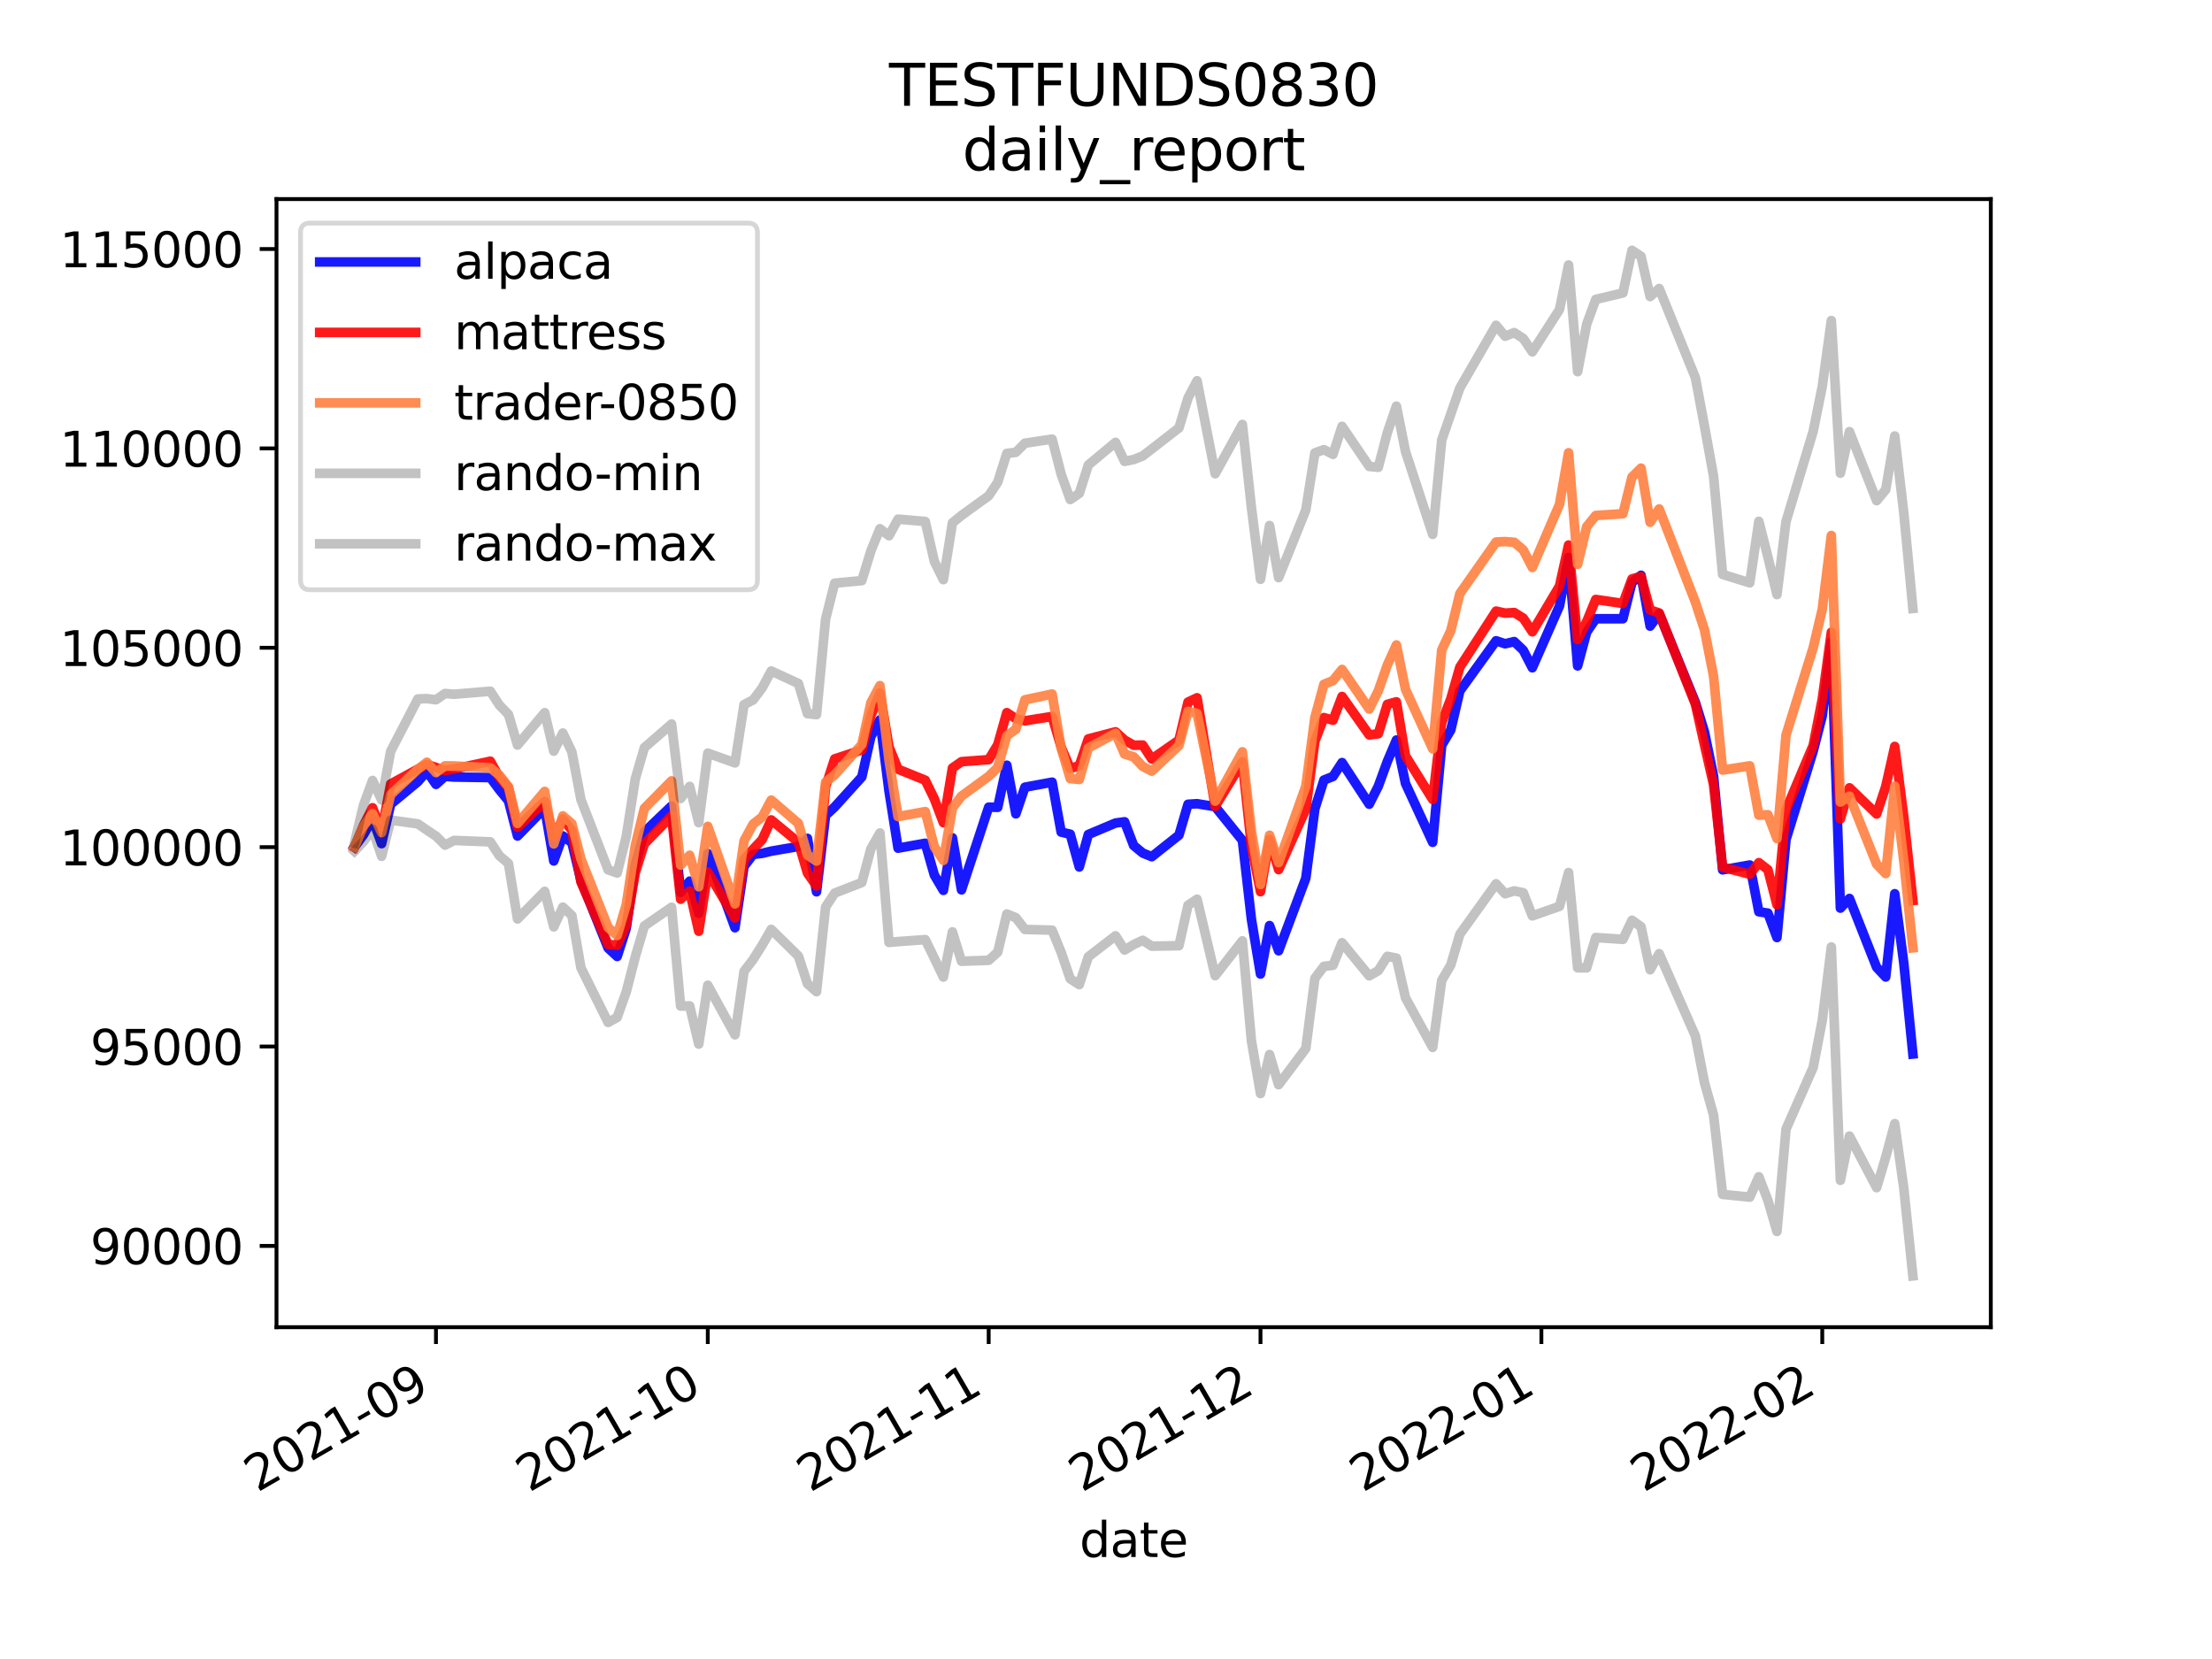 <?xml version="1.0" encoding="utf-8" standalone="no"?>
<!DOCTYPE svg PUBLIC "-//W3C//DTD SVG 1.1//EN"
  "http://www.w3.org/Graphics/SVG/1.1/DTD/svg11.dtd">
<svg height="345.6pt" version="1.1" viewBox="0 0 460.8 345.6" width="460.8pt" xmlns="http://www.w3.org/2000/svg" xmlns:xlink="http://www.w3.org/1999/xlink">
 <defs>
  <style type="text/css">*{stroke-linecap:butt;stroke-linejoin:round;}</style>
 </defs>
 <g id="figure_1">
  <g id="patch_1">
   <path d="M 0 345.6 
L 460.8 345.6 
L 460.8 0 
L 0 0 
z
" style="fill:#ffffff;"/>
  </g>
  <g id="axes_1">
   <g id="patch_2">
    <path d="M 57.6 276.48 
L 414.72 276.48 
L 414.72 41.472 
L 57.6 41.472 
z
" style="fill:#ffffff;"/>
   </g>
   <g id="matplotlib.axis_1">
    <g id="xtick_1">
     <g id="line2d_1">
      <defs>
       <path d="M 0 0 
L 0 3.5 
" id="mb3ce0d80ec" style="stroke:#000000;stroke-width:0.8;"/>
      </defs>
      <g>
       <use style="stroke:#000000;stroke-width:0.8;" x="90.82" xlink:href="#mb3ce0d80ec" y="276.48"/>
      </g>
     </g>
     <g id="text_1">
      <!-- 2021-09 -->
      <g transform="translate(53.596 310.952)rotate(-30)scale(0.1 -0.1)">
       <defs>
        <path d="M 1228 531 
L 3431 531 
L 3431 0 
L 469 0 
L 469 531 
Q 828 903 1448 1529 
Q 2069 2156 2228 2338 
Q 2531 2678 2651 2914 
Q 2772 3150 2772 3378 
Q 2772 3750 2511 3984 
Q 2250 4219 1831 4219 
Q 1534 4219 1204 4116 
Q 875 4013 500 3803 
L 500 4441 
Q 881 4594 1212 4672 
Q 1544 4750 1819 4750 
Q 2544 4750 2975 4387 
Q 3406 4025 3406 3419 
Q 3406 3131 3298 2873 
Q 3191 2616 2906 2266 
Q 2828 2175 2409 1742 
Q 1991 1309 1228 531 
z
" id="DejaVuSans-32" transform="scale(0.016)"/>
        <path d="M 2034 4250 
Q 1547 4250 1301 3770 
Q 1056 3291 1056 2328 
Q 1056 1369 1301 889 
Q 1547 409 2034 409 
Q 2525 409 2770 889 
Q 3016 1369 3016 2328 
Q 3016 3291 2770 3770 
Q 2525 4250 2034 4250 
z
M 2034 4750 
Q 2819 4750 3233 4129 
Q 3647 3509 3647 2328 
Q 3647 1150 3233 529 
Q 2819 -91 2034 -91 
Q 1250 -91 836 529 
Q 422 1150 422 2328 
Q 422 3509 836 4129 
Q 1250 4750 2034 4750 
z
" id="DejaVuSans-30" transform="scale(0.016)"/>
        <path d="M 794 531 
L 1825 531 
L 1825 4091 
L 703 3866 
L 703 4441 
L 1819 4666 
L 2450 4666 
L 2450 531 
L 3481 531 
L 3481 0 
L 794 0 
L 794 531 
z
" id="DejaVuSans-31" transform="scale(0.016)"/>
        <path d="M 313 2009 
L 1997 2009 
L 1997 1497 
L 313 1497 
L 313 2009 
z
" id="DejaVuSans-2d" transform="scale(0.016)"/>
        <path d="M 703 97 
L 703 672 
Q 941 559 1184 500 
Q 1428 441 1663 441 
Q 2288 441 2617 861 
Q 2947 1281 2994 2138 
Q 2813 1869 2534 1725 
Q 2256 1581 1919 1581 
Q 1219 1581 811 2004 
Q 403 2428 403 3163 
Q 403 3881 828 4315 
Q 1253 4750 1959 4750 
Q 2769 4750 3195 4129 
Q 3622 3509 3622 2328 
Q 3622 1225 3098 567 
Q 2575 -91 1691 -91 
Q 1453 -91 1209 -44 
Q 966 3 703 97 
z
M 1959 2075 
Q 2384 2075 2632 2365 
Q 2881 2656 2881 3163 
Q 2881 3666 2632 3958 
Q 2384 4250 1959 4250 
Q 1534 4250 1286 3958 
Q 1038 3666 1038 3163 
Q 1038 2656 1286 2365 
Q 1534 2075 1959 2075 
z
" id="DejaVuSans-39" transform="scale(0.016)"/>
       </defs>
       <use xlink:href="#DejaVuSans-32"/>
       <use x="63.623" xlink:href="#DejaVuSans-30"/>
       <use x="127.246" xlink:href="#DejaVuSans-32"/>
       <use x="190.869" xlink:href="#DejaVuSans-31"/>
       <use x="254.492" xlink:href="#DejaVuSans-2d"/>
       <use x="290.576" xlink:href="#DejaVuSans-30"/>
       <use x="354.199" xlink:href="#DejaVuSans-39"/>
      </g>
     </g>
    </g>
    <g id="xtick_2">
     <g id="line2d_2">
      <g>
       <use style="stroke:#000000;stroke-width:0.8;" x="147.446" xlink:href="#mb3ce0d80ec" y="276.48"/>
      </g>
     </g>
     <g id="text_2">
      <!-- 2021-10 -->
      <g transform="translate(110.221 310.952)rotate(-30)scale(0.1 -0.1)">
       <use xlink:href="#DejaVuSans-32"/>
       <use x="63.623" xlink:href="#DejaVuSans-30"/>
       <use x="127.246" xlink:href="#DejaVuSans-32"/>
       <use x="190.869" xlink:href="#DejaVuSans-31"/>
       <use x="254.492" xlink:href="#DejaVuSans-2d"/>
       <use x="290.576" xlink:href="#DejaVuSans-31"/>
       <use x="354.199" xlink:href="#DejaVuSans-30"/>
      </g>
     </g>
    </g>
    <g id="xtick_3">
     <g id="line2d_3">
      <g>
       <use style="stroke:#000000;stroke-width:0.8;" x="205.96" xlink:href="#mb3ce0d80ec" y="276.48"/>
      </g>
     </g>
     <g id="text_3">
      <!-- 2021-11 -->
      <g transform="translate(168.735 310.952)rotate(-30)scale(0.1 -0.1)">
       <use xlink:href="#DejaVuSans-32"/>
       <use x="63.623" xlink:href="#DejaVuSans-30"/>
       <use x="127.246" xlink:href="#DejaVuSans-32"/>
       <use x="190.869" xlink:href="#DejaVuSans-31"/>
       <use x="254.492" xlink:href="#DejaVuSans-2d"/>
       <use x="290.576" xlink:href="#DejaVuSans-31"/>
       <use x="354.199" xlink:href="#DejaVuSans-31"/>
      </g>
     </g>
    </g>
    <g id="xtick_4">
     <g id="line2d_4">
      <g>
       <use style="stroke:#000000;stroke-width:0.8;" x="262.585" xlink:href="#mb3ce0d80ec" y="276.48"/>
      </g>
     </g>
     <g id="text_4">
      <!-- 2021-12 -->
      <g transform="translate(225.361 310.952)rotate(-30)scale(0.1 -0.1)">
       <use xlink:href="#DejaVuSans-32"/>
       <use x="63.623" xlink:href="#DejaVuSans-30"/>
       <use x="127.246" xlink:href="#DejaVuSans-32"/>
       <use x="190.869" xlink:href="#DejaVuSans-31"/>
       <use x="254.492" xlink:href="#DejaVuSans-2d"/>
       <use x="290.576" xlink:href="#DejaVuSans-31"/>
       <use x="354.199" xlink:href="#DejaVuSans-32"/>
      </g>
     </g>
    </g>
    <g id="xtick_5">
     <g id="line2d_5">
      <g>
       <use style="stroke:#000000;stroke-width:0.8;" x="321.099" xlink:href="#mb3ce0d80ec" y="276.48"/>
      </g>
     </g>
     <g id="text_5">
      <!-- 2022-01 -->
      <g transform="translate(283.874 310.952)rotate(-30)scale(0.1 -0.1)">
       <use xlink:href="#DejaVuSans-32"/>
       <use x="63.623" xlink:href="#DejaVuSans-30"/>
       <use x="127.246" xlink:href="#DejaVuSans-32"/>
       <use x="190.869" xlink:href="#DejaVuSans-32"/>
       <use x="254.492" xlink:href="#DejaVuSans-2d"/>
       <use x="290.576" xlink:href="#DejaVuSans-30"/>
       <use x="354.199" xlink:href="#DejaVuSans-31"/>
      </g>
     </g>
    </g>
    <g id="xtick_6">
     <g id="line2d_6">
      <g>
       <use style="stroke:#000000;stroke-width:0.8;" x="379.612" xlink:href="#mb3ce0d80ec" y="276.48"/>
      </g>
     </g>
     <g id="text_6">
      <!-- 2022-02 -->
      <g transform="translate(342.387 310.952)rotate(-30)scale(0.1 -0.1)">
       <use xlink:href="#DejaVuSans-32"/>
       <use x="63.623" xlink:href="#DejaVuSans-30"/>
       <use x="127.246" xlink:href="#DejaVuSans-32"/>
       <use x="190.869" xlink:href="#DejaVuSans-32"/>
       <use x="254.492" xlink:href="#DejaVuSans-2d"/>
       <use x="290.576" xlink:href="#DejaVuSans-30"/>
       <use x="354.199" xlink:href="#DejaVuSans-32"/>
      </g>
     </g>
    </g>
    <g id="text_7">
     <!-- date -->
     <g transform="translate(224.885 324.351)scale(0.1 -0.1)">
      <defs>
       <path d="M 2906 2969 
L 2906 4863 
L 3481 4863 
L 3481 0 
L 2906 0 
L 2906 525 
Q 2725 213 2448 61 
Q 2172 -91 1784 -91 
Q 1150 -91 751 415 
Q 353 922 353 1747 
Q 353 2572 751 3078 
Q 1150 3584 1784 3584 
Q 2172 3584 2448 3432 
Q 2725 3281 2906 2969 
z
M 947 1747 
Q 947 1113 1208 752 
Q 1469 391 1925 391 
Q 2381 391 2643 752 
Q 2906 1113 2906 1747 
Q 2906 2381 2643 2742 
Q 2381 3103 1925 3103 
Q 1469 3103 1208 2742 
Q 947 2381 947 1747 
z
" id="DejaVuSans-64" transform="scale(0.016)"/>
       <path d="M 2194 1759 
Q 1497 1759 1228 1600 
Q 959 1441 959 1056 
Q 959 750 1161 570 
Q 1363 391 1709 391 
Q 2188 391 2477 730 
Q 2766 1069 2766 1631 
L 2766 1759 
L 2194 1759 
z
M 3341 1997 
L 3341 0 
L 2766 0 
L 2766 531 
Q 2569 213 2275 61 
Q 1981 -91 1556 -91 
Q 1019 -91 701 211 
Q 384 513 384 1019 
Q 384 1609 779 1909 
Q 1175 2209 1959 2209 
L 2766 2209 
L 2766 2266 
Q 2766 2663 2505 2880 
Q 2244 3097 1772 3097 
Q 1472 3097 1187 3025 
Q 903 2953 641 2809 
L 641 3341 
Q 956 3463 1253 3523 
Q 1550 3584 1831 3584 
Q 2591 3584 2966 3190 
Q 3341 2797 3341 1997 
z
" id="DejaVuSans-61" transform="scale(0.016)"/>
       <path d="M 1172 4494 
L 1172 3500 
L 2356 3500 
L 2356 3053 
L 1172 3053 
L 1172 1153 
Q 1172 725 1289 603 
Q 1406 481 1766 481 
L 2356 481 
L 2356 0 
L 1766 0 
Q 1100 0 847 248 
Q 594 497 594 1153 
L 594 3053 
L 172 3053 
L 172 3500 
L 594 3500 
L 594 4494 
L 1172 4494 
z
" id="DejaVuSans-74" transform="scale(0.016)"/>
       <path d="M 3597 1894 
L 3597 1613 
L 953 1613 
Q 991 1019 1311 708 
Q 1631 397 2203 397 
Q 2534 397 2845 478 
Q 3156 559 3463 722 
L 3463 178 
Q 3153 47 2828 -22 
Q 2503 -91 2169 -91 
Q 1331 -91 842 396 
Q 353 884 353 1716 
Q 353 2575 817 3079 
Q 1281 3584 2069 3584 
Q 2775 3584 3186 3129 
Q 3597 2675 3597 1894 
z
M 3022 2063 
Q 3016 2534 2758 2815 
Q 2500 3097 2075 3097 
Q 1594 3097 1305 2825 
Q 1016 2553 972 2059 
L 3022 2063 
z
" id="DejaVuSans-65" transform="scale(0.016)"/>
      </defs>
      <use xlink:href="#DejaVuSans-64"/>
      <use x="63.477" xlink:href="#DejaVuSans-61"/>
      <use x="124.756" xlink:href="#DejaVuSans-74"/>
      <use x="163.965" xlink:href="#DejaVuSans-65"/>
     </g>
    </g>
   </g>
   <g id="matplotlib.axis_2">
    <g id="ytick_1">
     <g id="line2d_7">
      <defs>
       <path d="M 0 0 
L -3.5 0 
" id="m5cbe57f531" style="stroke:#000000;stroke-width:0.8;"/>
      </defs>
      <g>
       <use style="stroke:#000000;stroke-width:0.8;" x="57.6" xlink:href="#m5cbe57f531" y="259.546"/>
      </g>
     </g>
     <g id="text_8">
      <!-- 90000 -->
      <g transform="translate(18.788 263.345)scale(0.1 -0.1)">
       <use xlink:href="#DejaVuSans-39"/>
       <use x="63.623" xlink:href="#DejaVuSans-30"/>
       <use x="127.246" xlink:href="#DejaVuSans-30"/>
       <use x="190.869" xlink:href="#DejaVuSans-30"/>
       <use x="254.492" xlink:href="#DejaVuSans-30"/>
      </g>
     </g>
    </g>
    <g id="ytick_2">
     <g id="line2d_8">
      <g>
       <use style="stroke:#000000;stroke-width:0.8;" x="57.6" xlink:href="#m5cbe57f531" y="218.012"/>
      </g>
     </g>
     <g id="text_9">
      <!-- 95000 -->
      <g transform="translate(18.788 221.811)scale(0.1 -0.1)">
       <defs>
        <path d="M 691 4666 
L 3169 4666 
L 3169 4134 
L 1269 4134 
L 1269 2991 
Q 1406 3038 1543 3061 
Q 1681 3084 1819 3084 
Q 2600 3084 3056 2656 
Q 3513 2228 3513 1497 
Q 3513 744 3044 326 
Q 2575 -91 1722 -91 
Q 1428 -91 1123 -41 
Q 819 9 494 109 
L 494 744 
Q 775 591 1075 516 
Q 1375 441 1709 441 
Q 2250 441 2565 725 
Q 2881 1009 2881 1497 
Q 2881 1984 2565 2268 
Q 2250 2553 1709 2553 
Q 1456 2553 1204 2497 
Q 953 2441 691 2322 
L 691 4666 
z
" id="DejaVuSans-35" transform="scale(0.016)"/>
       </defs>
       <use xlink:href="#DejaVuSans-39"/>
       <use x="63.623" xlink:href="#DejaVuSans-35"/>
       <use x="127.246" xlink:href="#DejaVuSans-30"/>
       <use x="190.869" xlink:href="#DejaVuSans-30"/>
       <use x="254.492" xlink:href="#DejaVuSans-30"/>
      </g>
     </g>
    </g>
    <g id="ytick_3">
     <g id="line2d_9">
      <g>
       <use style="stroke:#000000;stroke-width:0.8;" x="57.6" xlink:href="#m5cbe57f531" y="176.477"/>
      </g>
     </g>
     <g id="text_10">
      <!-- 100000 -->
      <g transform="translate(12.425 180.277)scale(0.1 -0.1)">
       <use xlink:href="#DejaVuSans-31"/>
       <use x="63.623" xlink:href="#DejaVuSans-30"/>
       <use x="127.246" xlink:href="#DejaVuSans-30"/>
       <use x="190.869" xlink:href="#DejaVuSans-30"/>
       <use x="254.492" xlink:href="#DejaVuSans-30"/>
       <use x="318.115" xlink:href="#DejaVuSans-30"/>
      </g>
     </g>
    </g>
    <g id="ytick_4">
     <g id="line2d_10">
      <g>
       <use style="stroke:#000000;stroke-width:0.8;" x="57.6" xlink:href="#m5cbe57f531" y="134.943"/>
      </g>
     </g>
     <g id="text_11">
      <!-- 105000 -->
      <g transform="translate(12.425 138.742)scale(0.1 -0.1)">
       <use xlink:href="#DejaVuSans-31"/>
       <use x="63.623" xlink:href="#DejaVuSans-30"/>
       <use x="127.246" xlink:href="#DejaVuSans-35"/>
       <use x="190.869" xlink:href="#DejaVuSans-30"/>
       <use x="254.492" xlink:href="#DejaVuSans-30"/>
       <use x="318.115" xlink:href="#DejaVuSans-30"/>
      </g>
     </g>
    </g>
    <g id="ytick_5">
     <g id="line2d_11">
      <g>
       <use style="stroke:#000000;stroke-width:0.8;" x="57.6" xlink:href="#m5cbe57f531" y="93.409"/>
      </g>
     </g>
     <g id="text_12">
      <!-- 110000 -->
      <g transform="translate(12.425 97.208)scale(0.1 -0.1)">
       <use xlink:href="#DejaVuSans-31"/>
       <use x="63.623" xlink:href="#DejaVuSans-31"/>
       <use x="127.246" xlink:href="#DejaVuSans-30"/>
       <use x="190.869" xlink:href="#DejaVuSans-30"/>
       <use x="254.492" xlink:href="#DejaVuSans-30"/>
       <use x="318.115" xlink:href="#DejaVuSans-30"/>
      </g>
     </g>
    </g>
    <g id="ytick_6">
     <g id="line2d_12">
      <g>
       <use style="stroke:#000000;stroke-width:0.8;" x="57.6" xlink:href="#m5cbe57f531" y="51.874"/>
      </g>
     </g>
     <g id="text_13">
      <!-- 115000 -->
      <g transform="translate(12.425 55.673)scale(0.1 -0.1)">
       <use xlink:href="#DejaVuSans-31"/>
       <use x="63.623" xlink:href="#DejaVuSans-31"/>
       <use x="127.246" xlink:href="#DejaVuSans-35"/>
       <use x="190.869" xlink:href="#DejaVuSans-30"/>
       <use x="254.492" xlink:href="#DejaVuSans-30"/>
       <use x="318.115" xlink:href="#DejaVuSans-30"/>
      </g>
     </g>
    </g>
   </g>
   <g id="line2d_13">
    <path clip-path="url(#pd7d4b332d9)" d="M 73.833 176.477 
L 75.72 173.885 
L 77.608 170.571 
L 79.495 175.748 
L 81.383 167.537 
L 87.045 162.844 
L 88.933 160.672 
L 90.82 163.404 
L 92.708 161.724 
L 94.596 161.871 
L 102.146 161.988 
L 104.033 164.523 
L 105.921 166.815 
L 107.808 174.156 
L 113.471 168.359 
L 115.358 179.354 
L 117.246 174.13 
L 119.133 175.553 
L 121.021 183.402 
L 126.683 197.5 
L 128.571 199.247 
L 130.459 193.398 
L 132.346 180.236 
L 134.234 173.304 
L 139.896 167.906 
L 141.784 185.903 
L 143.671 183.559 
L 145.559 190.257 
L 147.446 177.793 
L 153.109 193.263 
L 154.996 180.492 
L 156.884 177.999 
L 158.771 177.768 
L 160.659 177.311 
L 166.322 176.338 
L 168.209 174.644 
L 170.097 185.777 
L 171.984 169.871 
L 173.872 168.114 
L 179.534 161.856 
L 181.422 153.429 
L 183.309 149.946 
L 185.197 164.831 
L 187.084 176.687 
L 192.747 175.665 
L 194.634 182.281 
L 196.522 185.481 
L 198.409 174.533 
L 200.297 185.38 
L 205.96 168.146 
L 207.847 168.18 
L 209.735 159.409 
L 211.622 169.536 
L 213.51 163.99 
L 219.172 162.94 
L 221.06 173.34 
L 222.947 173.778 
L 224.835 180.606 
L 226.722 173.835 
L 232.385 171.453 
L 234.272 171.192 
L 236.16 176.133 
L 238.048 177.698 
L 239.935 178.465 
L 245.598 173.973 
L 247.485 167.546 
L 249.373 167.429 
L 253.148 168.046 
L 258.81 175.063 
L 260.698 191.547 
L 262.585 202.909 
L 264.473 192.815 
L 266.36 198.063 
L 272.023 182.958 
L 273.911 168.49 
L 275.798 162.496 
L 277.686 161.754 
L 279.573 158.858 
L 285.236 167.531 
L 287.123 163.791 
L 289.011 158.611 
L 290.898 154.163 
L 292.786 163.201 
L 298.448 175.469 
L 300.336 155.244 
L 302.223 152.084 
L 304.111 143.939 
L 311.661 133.483 
L 313.549 134.111 
L 315.436 133.652 
L 317.324 135.459 
L 319.211 139.11 
L 324.874 126.228 
L 326.761 116.127 
L 328.649 138.717 
L 330.536 131.684 
L 332.424 128.893 
L 338.086 128.892 
L 339.974 121.32 
L 341.861 119.84 
L 343.749 130.438 
L 345.637 127.835 
L 353.187 146.336 
L 355.074 152.473 
L 356.962 161.662 
L 358.849 181.207 
L 364.512 180.197 
L 366.399 189.938 
L 368.287 190.222 
L 370.174 195.306 
L 372.062 174.875 
L 377.724 156.462 
L 379.612 149.141 
L 381.5 133.748 
L 383.387 189.177 
L 385.275 187.168 
L 390.937 201.511 
L 392.825 203.524 
L 394.712 186.18 
L 396.6 200.694 
L 398.487 219.571 
" style="fill:none;stroke:#0000ff;stroke-linecap:square;stroke-opacity:0.9;stroke-width:2;"/>
   </g>
   <g id="line2d_14">
    <path clip-path="url(#pd7d4b332d9)" d="M 73.833 176.477 
L 75.72 171.96 
L 77.608 168.266 
L 79.495 173.105 
L 81.383 163.312 
L 87.045 160.226 
L 88.933 159.263 
L 90.82 159.872 
L 92.708 160.521 
L 94.596 160.2 
L 102.146 158.573 
L 104.033 161.952 
L 105.921 164.088 
L 107.808 172.321 
L 113.471 166.969 
L 115.358 174.324 
L 117.246 170.588 
L 119.133 172.994 
L 121.021 183.753 
L 126.683 196.757 
L 128.571 196.888 
L 130.459 192.674 
L 132.346 181.761 
L 134.234 175.772 
L 139.896 169.971 
L 141.784 187.312 
L 143.671 185.641 
L 145.559 193.991 
L 147.446 181.687 
L 153.109 191.23 
L 154.996 179.024 
L 156.884 176.904 
L 158.771 174.914 
L 160.659 170.801 
L 166.322 175.475 
L 168.209 181.878 
L 170.097 184.563 
L 171.984 163.902 
L 173.872 158.091 
L 179.534 156.234 
L 181.422 149.112 
L 183.309 144.354 
L 185.197 155.581 
L 187.084 160.237 
L 192.747 162.529 
L 194.634 166.403 
L 196.522 171.377 
L 198.409 159.988 
L 200.297 158.671 
L 205.96 158.245 
L 207.847 155.152 
L 209.735 148.458 
L 211.622 149.706 
L 213.51 150.155 
L 219.172 149.252 
L 221.06 155.647 
L 222.947 160.08 
L 224.835 159.508 
L 226.722 153.919 
L 232.385 152.451 
L 234.272 154.163 
L 236.16 155.246 
L 238.048 155.212 
L 239.935 158.108 
L 245.598 154.172 
L 247.485 146.26 
L 249.373 145.36 
L 253.148 167.991 
L 258.81 158.704 
L 260.698 176.283 
L 262.585 185.756 
L 264.473 174.894 
L 266.36 181.158 
L 272.023 168.572 
L 273.911 154.415 
L 275.798 149.489 
L 277.686 150.039 
L 279.573 145.092 
L 285.236 153.098 
L 287.123 152.854 
L 289.011 146.721 
L 290.898 146.204 
L 292.786 157.457 
L 298.448 166.541 
L 300.336 150.507 
L 302.223 145.579 
L 304.111 138.983 
L 311.661 127.307 
L 313.549 127.726 
L 315.436 127.601 
L 317.324 128.775 
L 319.211 131.615 
L 324.874 122.09 
L 326.761 113.546 
L 328.649 133.236 
L 330.536 129.483 
L 332.424 124.878 
L 338.086 125.712 
L 339.974 120.594 
L 341.861 120.084 
L 343.749 127.072 
L 345.637 127.693 
L 353.187 146.716 
L 355.074 155.161 
L 356.962 163.453 
L 358.849 180.639 
L 364.512 182.125 
L 366.399 179.707 
L 368.287 181.174 
L 370.174 188.483 
L 372.062 168.653 
L 377.724 155.266 
L 379.612 145.631 
L 381.5 131.71 
L 383.387 170.599 
L 385.275 164.117 
L 390.937 169.568 
L 392.825 163.887 
L 394.712 155.491 
L 396.6 170.225 
L 398.487 187.596 
" style="fill:none;stroke:#ff0000;stroke-linecap:square;stroke-opacity:0.9;stroke-width:2;"/>
   </g>
   <g id="line2d_15">
    <path clip-path="url(#pd7d4b332d9)" d="M 73.833 176.477 
L 75.72 172.135 
L 77.608 169.494 
L 79.495 173.457 
L 81.383 165.549 
L 87.045 160.238 
L 88.933 158.787 
L 90.82 160.94 
L 92.708 159.536 
L 94.596 159.56 
L 102.146 159.955 
L 104.033 161.488 
L 105.921 163.892 
L 107.808 171.534 
L 113.471 164.867 
L 115.358 175.798 
L 117.246 169.964 
L 119.133 171.592 
L 121.021 178.93 
L 126.683 193.219 
L 128.571 194.881 
L 130.459 188.471 
L 132.346 176.119 
L 134.234 168.399 
L 139.896 162.666 
L 141.784 180.217 
L 143.671 178.165 
L 145.559 184.734 
L 147.446 172.144 
L 153.109 188.301 
L 154.996 175.16 
L 156.884 171.68 
L 158.771 170.194 
L 160.659 166.672 
L 166.322 171.527 
L 168.209 178.121 
L 170.097 179.375 
L 171.984 162.921 
L 173.872 161.412 
L 179.534 155.087 
L 181.422 146.379 
L 183.309 142.82 
L 185.197 158.39 
L 187.084 170.113 
L 192.747 169.066 
L 194.634 176.399 
L 196.522 179.231 
L 198.409 168.317 
L 200.297 165.846 
L 205.96 161.724 
L 207.847 159.869 
L 209.735 153.283 
L 211.622 151.91 
L 213.51 145.781 
L 219.172 144.581 
L 221.06 155.865 
L 222.947 162.193 
L 224.835 162.379 
L 226.722 155.818 
L 232.385 152.764 
L 234.272 157.089 
L 236.16 157.656 
L 238.048 159.662 
L 239.935 160.641 
L 245.598 155.303 
L 247.485 148.168 
L 249.373 148.64 
L 253.148 166.89 
L 258.81 156.617 
L 260.698 173.219 
L 262.585 184.26 
L 264.473 173.993 
L 266.36 179.695 
L 272.023 163.782 
L 273.911 149.485 
L 275.798 142.55 
L 277.686 141.781 
L 279.573 139.459 
L 285.236 147.694 
L 287.123 143.916 
L 289.011 138.53 
L 290.898 134.357 
L 292.786 143.594 
L 298.448 155.987 
L 300.336 135.4 
L 302.223 131.392 
L 304.111 123.664 
L 311.661 112.908 
L 313.549 112.824 
L 315.436 112.965 
L 317.324 114.573 
L 319.211 118.214 
L 324.874 105.07 
L 326.761 94.322 
L 328.649 117.563 
L 330.536 109.724 
L 332.424 107.385 
L 338.086 107.012 
L 339.974 99.375 
L 341.861 97.519 
L 343.749 108.797 
L 345.637 106.028 
L 353.187 125.451 
L 355.074 131.206 
L 356.962 140.848 
L 358.849 160.419 
L 364.512 159.533 
L 366.399 169.815 
L 368.287 169.726 
L 370.174 174.687 
L 372.062 153.105 
L 377.724 134.92 
L 379.612 126.915 
L 381.5 111.555 
L 383.387 167.083 
L 385.275 165.857 
L 390.937 180.024 
L 392.825 181.989 
L 394.712 163.76 
L 396.6 179.426 
L 398.487 197.447 
" style="fill:none;stroke:#ff8040;stroke-linecap:square;stroke-opacity:0.9;stroke-width:2;"/>
   </g>
   <g id="line2d_16">
    <path clip-path="url(#pd7d4b332d9)" d="M 73.833 177.308 
L 75.72 175.326 
L 77.608 172.737 
L 79.495 178.391 
L 81.383 170.848 
L 87.045 171.623 
L 88.933 172.922 
L 90.82 174.171 
L 92.708 176.054 
L 94.596 175.079 
L 102.146 175.373 
L 104.033 178.265 
L 105.921 179.869 
L 107.808 191.434 
L 113.471 185.689 
L 115.358 193.082 
L 117.246 188.974 
L 119.133 190.71 
L 121.021 201.612 
L 126.683 212.993 
L 128.571 211.935 
L 130.459 206.616 
L 132.346 199.294 
L 134.234 192.892 
L 139.896 188.994 
L 141.784 209.583 
L 143.671 209.556 
L 145.559 217.508 
L 147.446 205.241 
L 153.109 215.565 
L 154.996 202.354 
L 156.884 199.89 
L 158.771 196.886 
L 160.659 193.603 
L 166.322 199.168 
L 168.209 204.932 
L 170.097 206.581 
L 171.984 188.957 
L 173.872 186.053 
L 179.534 183.847 
L 181.422 176.825 
L 183.309 173.526 
L 185.197 196.324 
L 187.084 196.151 
L 192.747 195.739 
L 194.634 199.623 
L 196.522 203.544 
L 198.409 194.126 
L 200.297 200.244 
L 205.96 200.049 
L 207.847 198.346 
L 209.735 190.403 
L 211.622 191.164 
L 213.51 193.621 
L 219.172 193.77 
L 221.06 198.395 
L 222.947 203.902 
L 224.835 205.114 
L 226.722 199.311 
L 232.385 194.945 
L 234.272 197.91 
L 236.16 196.77 
L 238.048 195.882 
L 239.935 197.101 
L 245.598 197.013 
L 247.485 188.577 
L 249.373 187.327 
L 253.148 203.249 
L 258.81 195.998 
L 260.698 216.85 
L 262.585 227.809 
L 264.473 219.681 
L 266.36 225.969 
L 272.023 218.423 
L 273.911 203.804 
L 275.798 201.307 
L 277.686 201.085 
L 279.573 196.387 
L 285.236 203.284 
L 287.123 202.2 
L 289.011 199.219 
L 290.898 199.593 
L 292.786 207.849 
L 298.448 218.198 
L 300.336 204.235 
L 302.223 201.034 
L 304.111 194.621 
L 311.661 184.107 
L 313.549 186.188 
L 315.436 185.585 
L 317.324 185.976 
L 319.211 190.792 
L 324.874 188.803 
L 326.761 181.762 
L 328.649 201.616 
L 330.536 201.619 
L 332.424 195.302 
L 338.086 195.684 
L 339.974 191.702 
L 341.861 193.066 
L 343.749 202.019 
L 345.637 198.657 
L 353.187 215.834 
L 355.074 225.539 
L 356.962 232.271 
L 358.849 248.81 
L 364.512 249.381 
L 366.399 245.141 
L 368.287 250.061 
L 370.174 256.537 
L 372.062 235.215 
L 377.724 222.351 
L 379.612 212.562 
L 381.5 197.265 
L 383.387 245.879 
L 385.275 236.664 
L 390.937 247.414 
L 392.825 241.074 
L 394.712 234.078 
L 396.6 247.574 
L 398.487 265.798 
" style="fill:none;stroke:#0d0d0d;stroke-linecap:square;stroke-opacity:0.25;stroke-width:2;"/>
   </g>
   <g id="line2d_17">
    <path clip-path="url(#pd7d4b332d9)" d="M 73.833 175.647 
L 75.72 167.732 
L 77.608 162.588 
L 79.495 166.64 
L 81.383 156.504 
L 87.045 145.604 
L 88.933 145.534 
L 90.82 145.777 
L 92.708 144.469 
L 94.596 144.625 
L 102.146 143.996 
L 104.033 146.895 
L 105.921 148.825 
L 107.808 155.212 
L 113.471 148.458 
L 115.358 156.478 
L 117.246 152.698 
L 119.133 156.629 
L 121.021 166.583 
L 126.683 181.198 
L 128.571 181.859 
L 130.459 174.248 
L 132.346 162.242 
L 134.234 155.75 
L 139.896 150.828 
L 141.784 166.349 
L 143.671 163.82 
L 145.559 171.382 
L 147.446 156.892 
L 153.109 158.923 
L 154.996 146.782 
L 156.884 145.81 
L 158.771 143.31 
L 160.659 139.779 
L 166.322 142.384 
L 168.209 148.672 
L 170.097 148.873 
L 171.984 128.965 
L 173.872 121.489 
L 179.534 120.953 
L 181.422 114.765 
L 183.309 110.145 
L 185.197 111.604 
L 187.084 108.145 
L 192.747 108.637 
L 194.634 116.95 
L 196.522 120.754 
L 198.409 108.912 
L 200.297 107.38 
L 205.96 103.286 
L 207.847 100.446 
L 209.735 94.453 
L 211.622 94.233 
L 213.51 92.327 
L 219.172 91.475 
L 221.06 98.787 
L 222.947 104.061 
L 224.835 102.781 
L 226.722 96.861 
L 232.385 92.151 
L 234.272 96.107 
L 236.16 95.734 
L 238.048 94.98 
L 239.935 93.531 
L 245.598 89.135 
L 247.485 82.909 
L 249.373 79.317 
L 253.148 98.693 
L 258.81 88.417 
L 260.698 105.758 
L 262.585 120.681 
L 264.473 109.475 
L 266.36 120.337 
L 272.023 106.239 
L 273.911 94.354 
L 275.798 93.666 
L 277.686 94.649 
L 279.573 88.813 
L 285.236 97.166 
L 287.123 97.35 
L 289.011 90.107 
L 290.898 84.6 
L 292.786 94.046 
L 298.448 111.32 
L 300.336 91.682 
L 302.223 86.252 
L 304.111 80.836 
L 311.661 67.767 
L 313.549 70.04 
L 315.436 69.286 
L 317.324 70.508 
L 319.211 73.298 
L 324.874 64.481 
L 326.761 55.201 
L 328.649 77.43 
L 330.536 67.523 
L 332.424 62.372 
L 338.086 61.025 
L 339.974 52.154 
L 341.861 53.406 
L 343.749 61.782 
L 345.637 60.096 
L 353.187 78.692 
L 355.074 88.776 
L 356.962 99.18 
L 358.849 119.659 
L 364.512 121.415 
L 366.399 108.602 
L 368.287 116.034 
L 370.174 123.865 
L 372.062 108.618 
L 377.724 89.827 
L 379.612 80.513 
L 381.5 66.768 
L 383.387 98.572 
L 385.275 89.919 
L 390.937 104.303 
L 392.825 102.016 
L 394.712 90.823 
L 396.6 106.912 
L 398.487 126.756 
" style="fill:none;stroke:#0d0d0d;stroke-linecap:square;stroke-opacity:0.25;stroke-width:2;"/>
   </g>
   <g id="patch_3">
    <path d="M 57.6 276.48 
L 57.6 41.472 
" style="fill:none;stroke:#000000;stroke-linecap:square;stroke-linejoin:miter;stroke-width:0.8;"/>
   </g>
   <g id="patch_4">
    <path d="M 414.72 276.48 
L 414.72 41.472 
" style="fill:none;stroke:#000000;stroke-linecap:square;stroke-linejoin:miter;stroke-width:0.8;"/>
   </g>
   <g id="patch_5">
    <path d="M 57.6 276.48 
L 414.72 276.48 
" style="fill:none;stroke:#000000;stroke-linecap:square;stroke-linejoin:miter;stroke-width:0.8;"/>
   </g>
   <g id="patch_6">
    <path d="M 57.6 41.472 
L 414.72 41.472 
" style="fill:none;stroke:#000000;stroke-linecap:square;stroke-linejoin:miter;stroke-width:0.8;"/>
   </g>
   <g id="text_14">
    <!-- TESTFUNDS0830 -->
    <g transform="translate(185.2 22.035)scale(0.12 -0.12)">
     <defs>
      <path d="M -19 4666 
L 3928 4666 
L 3928 4134 
L 2272 4134 
L 2272 0 
L 1638 0 
L 1638 4134 
L -19 4134 
L -19 4666 
z
" id="DejaVuSans-54" transform="scale(0.016)"/>
      <path d="M 628 4666 
L 3578 4666 
L 3578 4134 
L 1259 4134 
L 1259 2753 
L 3481 2753 
L 3481 2222 
L 1259 2222 
L 1259 531 
L 3634 531 
L 3634 0 
L 628 0 
L 628 4666 
z
" id="DejaVuSans-45" transform="scale(0.016)"/>
      <path d="M 3425 4513 
L 3425 3897 
Q 3066 4069 2747 4153 
Q 2428 4238 2131 4238 
Q 1616 4238 1336 4038 
Q 1056 3838 1056 3469 
Q 1056 3159 1242 3001 
Q 1428 2844 1947 2747 
L 2328 2669 
Q 3034 2534 3370 2195 
Q 3706 1856 3706 1288 
Q 3706 609 3251 259 
Q 2797 -91 1919 -91 
Q 1588 -91 1214 -16 
Q 841 59 441 206 
L 441 856 
Q 825 641 1194 531 
Q 1563 422 1919 422 
Q 2459 422 2753 634 
Q 3047 847 3047 1241 
Q 3047 1584 2836 1778 
Q 2625 1972 2144 2069 
L 1759 2144 
Q 1053 2284 737 2584 
Q 422 2884 422 3419 
Q 422 4038 858 4394 
Q 1294 4750 2059 4750 
Q 2388 4750 2728 4690 
Q 3069 4631 3425 4513 
z
" id="DejaVuSans-53" transform="scale(0.016)"/>
      <path d="M 628 4666 
L 3309 4666 
L 3309 4134 
L 1259 4134 
L 1259 2759 
L 3109 2759 
L 3109 2228 
L 1259 2228 
L 1259 0 
L 628 0 
L 628 4666 
z
" id="DejaVuSans-46" transform="scale(0.016)"/>
      <path d="M 556 4666 
L 1191 4666 
L 1191 1831 
Q 1191 1081 1462 751 
Q 1734 422 2344 422 
Q 2950 422 3222 751 
Q 3494 1081 3494 1831 
L 3494 4666 
L 4128 4666 
L 4128 1753 
Q 4128 841 3676 375 
Q 3225 -91 2344 -91 
Q 1459 -91 1007 375 
Q 556 841 556 1753 
L 556 4666 
z
" id="DejaVuSans-55" transform="scale(0.016)"/>
      <path d="M 628 4666 
L 1478 4666 
L 3547 763 
L 3547 4666 
L 4159 4666 
L 4159 0 
L 3309 0 
L 1241 3903 
L 1241 0 
L 628 0 
L 628 4666 
z
" id="DejaVuSans-4e" transform="scale(0.016)"/>
      <path d="M 1259 4147 
L 1259 519 
L 2022 519 
Q 2988 519 3436 956 
Q 3884 1394 3884 2338 
Q 3884 3275 3436 3711 
Q 2988 4147 2022 4147 
L 1259 4147 
z
M 628 4666 
L 1925 4666 
Q 3281 4666 3915 4102 
Q 4550 3538 4550 2338 
Q 4550 1131 3912 565 
Q 3275 0 1925 0 
L 628 0 
L 628 4666 
z
" id="DejaVuSans-44" transform="scale(0.016)"/>
      <path d="M 2034 2216 
Q 1584 2216 1326 1975 
Q 1069 1734 1069 1313 
Q 1069 891 1326 650 
Q 1584 409 2034 409 
Q 2484 409 2743 651 
Q 3003 894 3003 1313 
Q 3003 1734 2745 1975 
Q 2488 2216 2034 2216 
z
M 1403 2484 
Q 997 2584 770 2862 
Q 544 3141 544 3541 
Q 544 4100 942 4425 
Q 1341 4750 2034 4750 
Q 2731 4750 3128 4425 
Q 3525 4100 3525 3541 
Q 3525 3141 3298 2862 
Q 3072 2584 2669 2484 
Q 3125 2378 3379 2068 
Q 3634 1759 3634 1313 
Q 3634 634 3220 271 
Q 2806 -91 2034 -91 
Q 1263 -91 848 271 
Q 434 634 434 1313 
Q 434 1759 690 2068 
Q 947 2378 1403 2484 
z
M 1172 3481 
Q 1172 3119 1398 2916 
Q 1625 2713 2034 2713 
Q 2441 2713 2670 2916 
Q 2900 3119 2900 3481 
Q 2900 3844 2670 4047 
Q 2441 4250 2034 4250 
Q 1625 4250 1398 4047 
Q 1172 3844 1172 3481 
z
" id="DejaVuSans-38" transform="scale(0.016)"/>
      <path d="M 2597 2516 
Q 3050 2419 3304 2112 
Q 3559 1806 3559 1356 
Q 3559 666 3084 287 
Q 2609 -91 1734 -91 
Q 1441 -91 1130 -33 
Q 819 25 488 141 
L 488 750 
Q 750 597 1062 519 
Q 1375 441 1716 441 
Q 2309 441 2620 675 
Q 2931 909 2931 1356 
Q 2931 1769 2642 2001 
Q 2353 2234 1838 2234 
L 1294 2234 
L 1294 2753 
L 1863 2753 
Q 2328 2753 2575 2939 
Q 2822 3125 2822 3475 
Q 2822 3834 2567 4026 
Q 2313 4219 1838 4219 
Q 1578 4219 1281 4162 
Q 984 4106 628 3988 
L 628 4550 
Q 988 4650 1302 4700 
Q 1616 4750 1894 4750 
Q 2613 4750 3031 4423 
Q 3450 4097 3450 3541 
Q 3450 3153 3228 2886 
Q 3006 2619 2597 2516 
z
" id="DejaVuSans-33" transform="scale(0.016)"/>
     </defs>
     <use xlink:href="#DejaVuSans-54"/>
     <use x="61.084" xlink:href="#DejaVuSans-45"/>
     <use x="124.268" xlink:href="#DejaVuSans-53"/>
     <use x="187.744" xlink:href="#DejaVuSans-54"/>
     <use x="248.828" xlink:href="#DejaVuSans-46"/>
     <use x="306.348" xlink:href="#DejaVuSans-55"/>
     <use x="379.541" xlink:href="#DejaVuSans-4e"/>
     <use x="454.346" xlink:href="#DejaVuSans-44"/>
     <use x="531.348" xlink:href="#DejaVuSans-53"/>
     <use x="594.824" xlink:href="#DejaVuSans-30"/>
     <use x="658.447" xlink:href="#DejaVuSans-38"/>
     <use x="722.07" xlink:href="#DejaVuSans-33"/>
     <use x="785.693" xlink:href="#DejaVuSans-30"/>
    </g>
    <!-- daily_report -->
    <g transform="translate(200.467 35.472)scale(0.12 -0.12)">
     <defs>
      <path d="M 603 3500 
L 1178 3500 
L 1178 0 
L 603 0 
L 603 3500 
z
M 603 4863 
L 1178 4863 
L 1178 4134 
L 603 4134 
L 603 4863 
z
" id="DejaVuSans-69" transform="scale(0.016)"/>
      <path d="M 603 4863 
L 1178 4863 
L 1178 0 
L 603 0 
L 603 4863 
z
" id="DejaVuSans-6c" transform="scale(0.016)"/>
      <path d="M 2059 -325 
Q 1816 -950 1584 -1140 
Q 1353 -1331 966 -1331 
L 506 -1331 
L 506 -850 
L 844 -850 
Q 1081 -850 1212 -737 
Q 1344 -625 1503 -206 
L 1606 56 
L 191 3500 
L 800 3500 
L 1894 763 
L 2988 3500 
L 3597 3500 
L 2059 -325 
z
" id="DejaVuSans-79" transform="scale(0.016)"/>
      <path d="M 3263 -1063 
L 3263 -1509 
L -63 -1509 
L -63 -1063 
L 3263 -1063 
z
" id="DejaVuSans-5f" transform="scale(0.016)"/>
      <path d="M 2631 2963 
Q 2534 3019 2420 3045 
Q 2306 3072 2169 3072 
Q 1681 3072 1420 2755 
Q 1159 2438 1159 1844 
L 1159 0 
L 581 0 
L 581 3500 
L 1159 3500 
L 1159 2956 
Q 1341 3275 1631 3429 
Q 1922 3584 2338 3584 
Q 2397 3584 2469 3576 
Q 2541 3569 2628 3553 
L 2631 2963 
z
" id="DejaVuSans-72" transform="scale(0.016)"/>
      <path d="M 1159 525 
L 1159 -1331 
L 581 -1331 
L 581 3500 
L 1159 3500 
L 1159 2969 
Q 1341 3281 1617 3432 
Q 1894 3584 2278 3584 
Q 2916 3584 3314 3078 
Q 3713 2572 3713 1747 
Q 3713 922 3314 415 
Q 2916 -91 2278 -91 
Q 1894 -91 1617 61 
Q 1341 213 1159 525 
z
M 3116 1747 
Q 3116 2381 2855 2742 
Q 2594 3103 2138 3103 
Q 1681 3103 1420 2742 
Q 1159 2381 1159 1747 
Q 1159 1113 1420 752 
Q 1681 391 2138 391 
Q 2594 391 2855 752 
Q 3116 1113 3116 1747 
z
" id="DejaVuSans-70" transform="scale(0.016)"/>
      <path d="M 1959 3097 
Q 1497 3097 1228 2736 
Q 959 2375 959 1747 
Q 959 1119 1226 758 
Q 1494 397 1959 397 
Q 2419 397 2687 759 
Q 2956 1122 2956 1747 
Q 2956 2369 2687 2733 
Q 2419 3097 1959 3097 
z
M 1959 3584 
Q 2709 3584 3137 3096 
Q 3566 2609 3566 1747 
Q 3566 888 3137 398 
Q 2709 -91 1959 -91 
Q 1206 -91 779 398 
Q 353 888 353 1747 
Q 353 2609 779 3096 
Q 1206 3584 1959 3584 
z
" id="DejaVuSans-6f" transform="scale(0.016)"/>
     </defs>
     <use xlink:href="#DejaVuSans-64"/>
     <use x="63.477" xlink:href="#DejaVuSans-61"/>
     <use x="124.756" xlink:href="#DejaVuSans-69"/>
     <use x="152.539" xlink:href="#DejaVuSans-6c"/>
     <use x="180.322" xlink:href="#DejaVuSans-79"/>
     <use x="239.502" xlink:href="#DejaVuSans-5f"/>
     <use x="289.502" xlink:href="#DejaVuSans-72"/>
     <use x="328.365" xlink:href="#DejaVuSans-65"/>
     <use x="389.889" xlink:href="#DejaVuSans-70"/>
     <use x="453.365" xlink:href="#DejaVuSans-6f"/>
     <use x="514.547" xlink:href="#DejaVuSans-72"/>
     <use x="555.66" xlink:href="#DejaVuSans-74"/>
    </g>
   </g>
   <g id="legend_1">
    <g id="patch_7">
     <path d="M 64.6 122.863 
L 155.792 122.863 
Q 157.792 122.863 157.792 120.863 
L 157.792 48.472 
Q 157.792 46.472 155.792 46.472 
L 64.6 46.472 
Q 62.6 46.472 62.6 48.472 
L 62.6 120.863 
Q 62.6 122.863 64.6 122.863 
z
" style="fill:#ffffff;opacity:0.8;stroke:#cccccc;stroke-linejoin:miter;"/>
    </g>
    <g id="line2d_18">
     <path d="M 66.6 54.57 
L 86.6 54.57 
" style="fill:none;stroke:#0000ff;stroke-linecap:square;stroke-opacity:0.9;stroke-width:2;"/>
    </g>
    <g id="line2d_19"/>
    <g id="text_15">
     <!-- alpaca -->
     <g transform="translate(94.6 58.07)scale(0.1 -0.1)">
      <defs>
       <path d="M 3122 3366 
L 3122 2828 
Q 2878 2963 2633 3030 
Q 2388 3097 2138 3097 
Q 1578 3097 1268 2742 
Q 959 2388 959 1747 
Q 959 1106 1268 751 
Q 1578 397 2138 397 
Q 2388 397 2633 464 
Q 2878 531 3122 666 
L 3122 134 
Q 2881 22 2623 -34 
Q 2366 -91 2075 -91 
Q 1284 -91 818 406 
Q 353 903 353 1747 
Q 353 2603 823 3093 
Q 1294 3584 2113 3584 
Q 2378 3584 2631 3529 
Q 2884 3475 3122 3366 
z
" id="DejaVuSans-63" transform="scale(0.016)"/>
      </defs>
      <use xlink:href="#DejaVuSans-61"/>
      <use x="61.279" xlink:href="#DejaVuSans-6c"/>
      <use x="89.062" xlink:href="#DejaVuSans-70"/>
      <use x="152.539" xlink:href="#DejaVuSans-61"/>
      <use x="213.818" xlink:href="#DejaVuSans-63"/>
      <use x="268.799" xlink:href="#DejaVuSans-61"/>
     </g>
    </g>
    <g id="line2d_20">
     <path d="M 66.6 69.249 
L 86.6 69.249 
" style="fill:none;stroke:#ff0000;stroke-linecap:square;stroke-opacity:0.9;stroke-width:2;"/>
    </g>
    <g id="line2d_21"/>
    <g id="text_16">
     <!-- mattress -->
     <g transform="translate(94.6 72.749)scale(0.1 -0.1)">
      <defs>
       <path d="M 3328 2828 
Q 3544 3216 3844 3400 
Q 4144 3584 4550 3584 
Q 5097 3584 5394 3201 
Q 5691 2819 5691 2113 
L 5691 0 
L 5113 0 
L 5113 2094 
Q 5113 2597 4934 2840 
Q 4756 3084 4391 3084 
Q 3944 3084 3684 2787 
Q 3425 2491 3425 1978 
L 3425 0 
L 2847 0 
L 2847 2094 
Q 2847 2600 2669 2842 
Q 2491 3084 2119 3084 
Q 1678 3084 1418 2786 
Q 1159 2488 1159 1978 
L 1159 0 
L 581 0 
L 581 3500 
L 1159 3500 
L 1159 2956 
Q 1356 3278 1631 3431 
Q 1906 3584 2284 3584 
Q 2666 3584 2933 3390 
Q 3200 3197 3328 2828 
z
" id="DejaVuSans-6d" transform="scale(0.016)"/>
       <path d="M 2834 3397 
L 2834 2853 
Q 2591 2978 2328 3040 
Q 2066 3103 1784 3103 
Q 1356 3103 1142 2972 
Q 928 2841 928 2578 
Q 928 2378 1081 2264 
Q 1234 2150 1697 2047 
L 1894 2003 
Q 2506 1872 2764 1633 
Q 3022 1394 3022 966 
Q 3022 478 2636 193 
Q 2250 -91 1575 -91 
Q 1294 -91 989 -36 
Q 684 19 347 128 
L 347 722 
Q 666 556 975 473 
Q 1284 391 1588 391 
Q 1994 391 2212 530 
Q 2431 669 2431 922 
Q 2431 1156 2273 1281 
Q 2116 1406 1581 1522 
L 1381 1569 
Q 847 1681 609 1914 
Q 372 2147 372 2553 
Q 372 3047 722 3315 
Q 1072 3584 1716 3584 
Q 2034 3584 2315 3537 
Q 2597 3491 2834 3397 
z
" id="DejaVuSans-73" transform="scale(0.016)"/>
      </defs>
      <use xlink:href="#DejaVuSans-6d"/>
      <use x="97.412" xlink:href="#DejaVuSans-61"/>
      <use x="158.691" xlink:href="#DejaVuSans-74"/>
      <use x="197.9" xlink:href="#DejaVuSans-74"/>
      <use x="237.109" xlink:href="#DejaVuSans-72"/>
      <use x="275.973" xlink:href="#DejaVuSans-65"/>
      <use x="337.496" xlink:href="#DejaVuSans-73"/>
      <use x="389.596" xlink:href="#DejaVuSans-73"/>
     </g>
    </g>
    <g id="line2d_22">
     <path d="M 66.6 83.927 
L 86.6 83.927 
" style="fill:none;stroke:#ff8040;stroke-linecap:square;stroke-opacity:0.9;stroke-width:2;"/>
    </g>
    <g id="line2d_23"/>
    <g id="text_17">
     <!-- trader-0850 -->
     <g transform="translate(94.6 87.427)scale(0.1 -0.1)">
      <use xlink:href="#DejaVuSans-74"/>
      <use x="39.209" xlink:href="#DejaVuSans-72"/>
      <use x="80.322" xlink:href="#DejaVuSans-61"/>
      <use x="141.602" xlink:href="#DejaVuSans-64"/>
      <use x="205.078" xlink:href="#DejaVuSans-65"/>
      <use x="266.602" xlink:href="#DejaVuSans-72"/>
      <use x="301.34" xlink:href="#DejaVuSans-2d"/>
      <use x="337.424" xlink:href="#DejaVuSans-30"/>
      <use x="401.047" xlink:href="#DejaVuSans-38"/>
      <use x="464.67" xlink:href="#DejaVuSans-35"/>
      <use x="528.293" xlink:href="#DejaVuSans-30"/>
     </g>
    </g>
    <g id="line2d_24">
     <path d="M 66.6 98.605 
L 86.6 98.605 
" style="fill:none;stroke:#0d0d0d;stroke-linecap:square;stroke-opacity:0.25;stroke-width:2;"/>
    </g>
    <g id="line2d_25"/>
    <g id="text_18">
     <!-- rando-min -->
     <g transform="translate(94.6 102.105)scale(0.1 -0.1)">
      <defs>
       <path d="M 3513 2113 
L 3513 0 
L 2938 0 
L 2938 2094 
Q 2938 2591 2744 2837 
Q 2550 3084 2163 3084 
Q 1697 3084 1428 2787 
Q 1159 2491 1159 1978 
L 1159 0 
L 581 0 
L 581 3500 
L 1159 3500 
L 1159 2956 
Q 1366 3272 1645 3428 
Q 1925 3584 2291 3584 
Q 2894 3584 3203 3211 
Q 3513 2838 3513 2113 
z
" id="DejaVuSans-6e" transform="scale(0.016)"/>
      </defs>
      <use xlink:href="#DejaVuSans-72"/>
      <use x="41.113" xlink:href="#DejaVuSans-61"/>
      <use x="102.393" xlink:href="#DejaVuSans-6e"/>
      <use x="165.771" xlink:href="#DejaVuSans-64"/>
      <use x="229.248" xlink:href="#DejaVuSans-6f"/>
      <use x="292.305" xlink:href="#DejaVuSans-2d"/>
      <use x="328.389" xlink:href="#DejaVuSans-6d"/>
      <use x="425.801" xlink:href="#DejaVuSans-69"/>
      <use x="453.584" xlink:href="#DejaVuSans-6e"/>
     </g>
    </g>
    <g id="line2d_26">
     <path d="M 66.6 113.283 
L 86.6 113.283 
" style="fill:none;stroke:#0d0d0d;stroke-linecap:square;stroke-opacity:0.25;stroke-width:2;"/>
    </g>
    <g id="line2d_27"/>
    <g id="text_19">
     <!-- rando-max -->
     <g transform="translate(94.6 116.783)scale(0.1 -0.1)">
      <defs>
       <path d="M 3513 3500 
L 2247 1797 
L 3578 0 
L 2900 0 
L 1881 1375 
L 863 0 
L 184 0 
L 1544 1831 
L 300 3500 
L 978 3500 
L 1906 2253 
L 2834 3500 
L 3513 3500 
z
" id="DejaVuSans-78" transform="scale(0.016)"/>
      </defs>
      <use xlink:href="#DejaVuSans-72"/>
      <use x="41.113" xlink:href="#DejaVuSans-61"/>
      <use x="102.393" xlink:href="#DejaVuSans-6e"/>
      <use x="165.771" xlink:href="#DejaVuSans-64"/>
      <use x="229.248" xlink:href="#DejaVuSans-6f"/>
      <use x="292.305" xlink:href="#DejaVuSans-2d"/>
      <use x="328.389" xlink:href="#DejaVuSans-6d"/>
      <use x="425.801" xlink:href="#DejaVuSans-61"/>
      <use x="487.08" xlink:href="#DejaVuSans-78"/>
     </g>
    </g>
   </g>
  </g>
 </g>
 <defs>
  <clipPath id="pd7d4b332d9">
   <rect height="235.008" width="357.12" x="57.6" y="41.472"/>
  </clipPath>
 </defs>
</svg>
